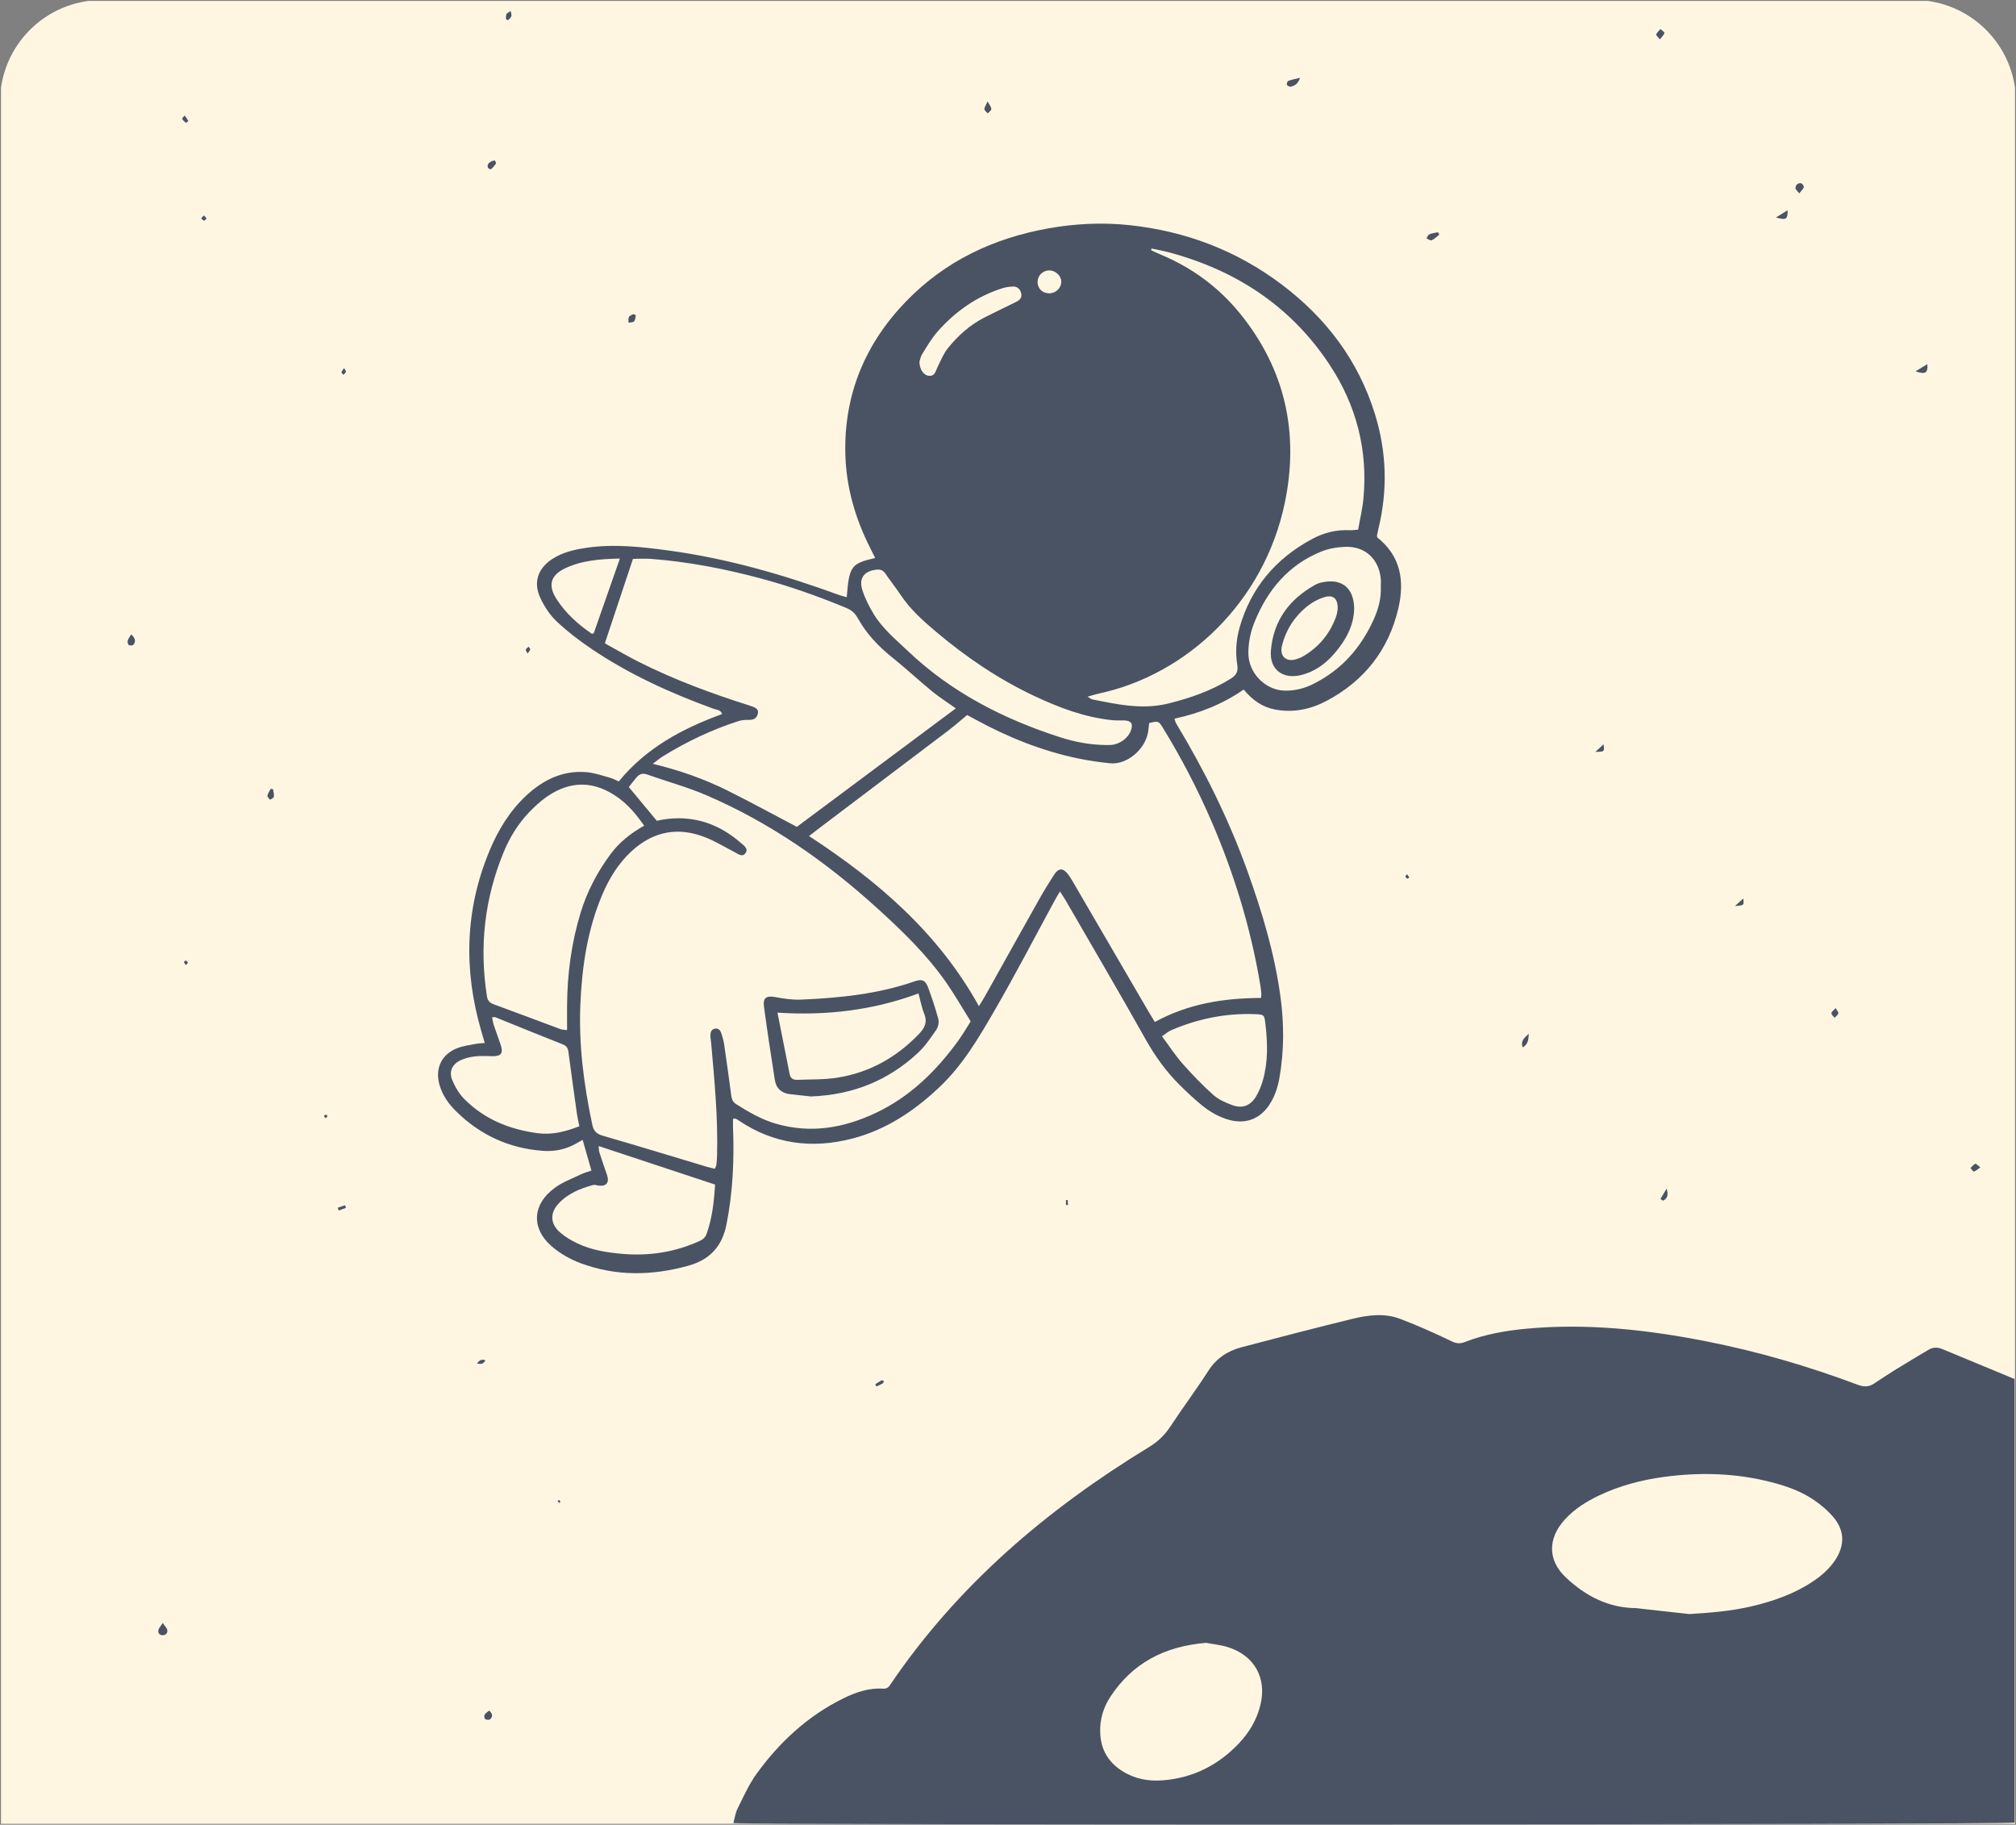 <svg width="316" height="286" viewBox="0 0 316 286" fill="none" xmlns="http://www.w3.org/2000/svg">
<rect x="0" y="0" width="316" height="286" fill="#808080" stroke="none"/>
<g clip-path="url(#clip0_2546_13702)">
<path d="M315.842 0.143H0.158V285.857H315.842V0.143Z" fill="#FFF6E2"/>
<path d="M315.781 216.145C315.781 239.445 315.781 262.565 315.781 285.67C314.67 285.99 116.743 286.071 114.953 285.736C115.166 284.972 115.264 284.167 115.606 283.481C116.534 281.622 117.384 279.686 118.593 278.015C122.189 273.049 126.608 268.953 132.161 266.211C134.134 265.235 136.193 264.526 138.444 264.672C138.971 264.705 139.253 264.484 139.528 264.077C150.102 248.45 164.118 236.553 180.092 226.814C181.503 225.955 182.559 224.943 183.448 223.587C185.382 220.644 187.505 217.821 189.403 214.857C190.669 212.882 192.432 211.735 194.6 211.163C200.387 209.637 206.176 208.134 211.99 206.709C214.457 206.104 217.019 205.784 219.462 206.712C222.19 207.745 224.863 208.942 227.491 210.205C228.246 210.568 228.8 210.654 229.557 210.361C232.676 209.149 235.933 208.565 239.256 208.256C248.782 207.37 258.174 208.409 267.505 210.244C275.597 211.837 283.485 214.151 291.203 217.046C292.122 217.39 292.912 217.408 293.726 216.869C294.882 216.106 296.035 215.339 297.214 214.612C298.899 213.573 300.603 212.567 302.3 211.549C302.995 211.133 303.728 211.145 304.447 211.445C308.201 212.989 311.949 214.552 315.781 216.145ZM264.798 252.982C268.098 252.775 271.358 252.524 274.561 251.767C277.962 250.964 281.228 249.827 284.159 247.875C285.533 246.959 286.763 245.887 287.679 244.492C289.155 242.238 289.158 239.959 287.452 237.882C286.583 236.828 285.494 235.909 284.362 235.128C282.344 233.733 280.036 232.93 277.671 232.317C272.118 230.877 266.487 230.724 260.832 231.484C257.332 231.954 253.925 232.844 250.713 234.364C248.678 235.325 246.789 236.499 245.262 238.184C242.585 241.142 242.567 244.579 245.489 247.294C248.525 250.117 252.072 252.015 256.38 252.048C256.677 252.051 256.97 252.114 257.266 252.147C259.778 252.428 262.287 252.704 264.798 252.982ZM189.041 257.493C182.541 258.038 177.494 260.652 174.018 265.989C172.947 267.636 172.399 269.441 172.45 271.474C172.518 274.213 173.713 276.219 175.979 277.632C177.901 278.829 180.051 279.219 182.266 279.042C186.969 278.674 190.93 276.683 194.172 273.276C195.806 271.558 196.992 269.567 197.561 267.244C198.596 263.017 196.633 259.466 192.468 258.167C191.298 257.802 190.049 257.685 189.041 257.493Z" fill="#4A5364"/>
<path d="M166.146 139.726C165.807 140.298 165.574 140.669 165.367 141.052C162.236 146.806 159.224 152.629 155.943 158.296C153.44 162.622 150.908 166.969 147.193 170.456C143.262 174.147 138.894 177.078 133.616 178.449C127.288 180.093 121.321 179.335 115.828 175.644C115.663 175.533 115.496 175.423 115.319 175.342C115.244 175.306 115.133 175.345 114.897 175.357C114.897 175.818 114.882 176.291 114.9 176.761C115.097 181.835 114.87 186.864 113.882 191.873C113.19 195.381 111.263 197.459 107.823 198.405C102.156 199.962 96.543 200.046 91.01 197.989C89.501 197.429 88.017 196.6 86.768 195.591C83.203 192.714 83.317 188.801 87.023 186.131C88.25 185.248 89.729 184.709 91.106 184.041C91.546 183.829 92.034 183.709 92.705 183.476C92.256 181.904 91.813 180.365 91.328 178.662C90.918 178.892 90.636 179.042 90.361 179.204C88.717 180.156 86.927 180.518 85.062 180.377C79.754 179.976 75.204 177.874 71.432 174.123C70.297 172.995 69.387 171.699 68.917 170.133C68.145 167.561 69.141 165.295 71.629 164.301C72.578 163.921 73.638 163.807 74.653 163.601C75.03 163.523 75.425 163.526 75.982 163.475C75.778 162.771 75.599 162.17 75.425 161.565C72.65 151.994 72.878 142.558 76.743 133.305C78.093 130.071 79.898 127.111 82.484 124.698C85.131 122.231 88.199 120.725 91.899 121.022C93.16 121.123 94.399 121.566 95.635 121.902C96.1 122.027 96.531 122.285 96.986 122.486C101.282 117.211 106.967 114.19 113.196 111.915C112.948 111.226 112.316 111.259 111.861 111.095C105.128 108.643 98.626 105.703 92.675 101.676C90.75 100.374 88.885 98.94 87.202 97.348C86.152 96.354 85.313 95.034 84.691 93.71C83.559 91.3 84.302 89.109 86.529 87.639C88.184 86.549 90.073 86.127 91.998 85.849C96.321 85.226 100.611 85.714 104.895 86.298C114.08 87.546 122.92 90.115 131.605 93.282C131.961 93.411 132.335 93.492 132.724 93.603C133.101 88.747 133.401 88.325 137.179 87.457C136.93 86.954 136.706 86.484 136.466 86.02C134.059 81.311 132.61 76.32 132.5 71.036C132.308 61.786 135.622 53.849 142.028 47.23C148.142 40.914 155.704 37.342 164.292 35.801C168.526 35.04 172.803 34.837 177.051 35.289C185.811 36.223 193.819 39.249 200.887 44.578C207.856 49.835 212.913 56.493 215.517 64.896C217.349 70.815 217.535 76.796 216.074 82.825C215.981 83.212 215.909 83.601 215.832 83.987C215.823 84.032 215.847 84.083 215.859 84.131C215.876 84.175 215.882 84.238 215.915 84.265C219.577 87.175 220.172 91.067 219.199 95.291C217.685 101.85 213.856 106.727 207.901 109.87C205.384 111.199 202.677 111.747 199.83 111.202C197.852 110.822 196.289 109.717 194.945 108.074C191.646 110.358 188.038 111.801 184.093 112.636C184.197 112.948 184.236 113.187 184.353 113.379C188.826 120.791 192.655 128.509 195.579 136.667C197.861 143.031 199.791 149.491 200.708 156.206C201.288 160.454 201.291 164.72 200.543 168.959C200.273 170.489 199.785 171.941 198.911 173.24C197.45 175.408 195.202 176.228 192.672 175.527C191.065 175.084 189.643 174.267 188.371 173.222C187.182 172.249 186.056 171.196 184.964 170.112C182.841 168.01 181.108 165.633 179.635 163.011C175.477 155.614 171.181 148.294 166.936 140.947C166.729 140.606 166.505 140.286 166.146 139.726ZM112.056 183.185C112.152 182.952 112.265 182.778 112.289 182.598C112.346 182.108 112.382 181.611 112.394 181.117C112.559 175.147 111.975 169.22 111.454 163.286C111.427 162.99 111.349 162.697 111.352 162.4C111.352 161.888 111.43 161.358 112.035 161.23C112.658 161.098 112.942 161.55 113.098 162.044C113.277 162.61 113.436 163.19 113.52 163.774C113.9 166.373 114.259 168.977 114.606 171.582C114.687 172.189 114.798 172.689 115.4 173.067C117.382 174.312 119.384 175.483 121.654 176.135C127.09 177.701 132.26 176.8 137.263 174.441C142.663 171.893 146.767 167.849 150.225 163.083C150.89 162.164 151.456 161.176 152.15 160.089C150.86 158.029 149.68 155.964 148.327 154.015C145.277 149.623 141.448 145.935 137.511 142.358C129.482 135.065 120.684 128.913 110.682 124.626C107.688 123.342 104.512 122.486 101.431 121.39C100.689 121.126 100.186 121.339 99.737 121.884C99.309 122.405 98.896 122.935 98.56 123.354C100.096 125.204 101.506 126.907 102.955 128.649C103.198 128.599 103.485 128.524 103.772 128.476C108.496 127.683 112.595 129.024 116.154 132.137C116.612 132.538 117.352 133.023 116.852 133.718C116.358 134.409 115.705 133.849 115.145 133.562C113.651 132.79 112.2 131.904 110.646 131.275C106.314 129.527 102.377 130.275 98.947 133.46C96.911 135.349 95.495 137.669 94.414 140.208C92.067 145.725 91.214 151.551 90.968 157.482C90.705 163.816 91.519 170.055 92.831 176.243C93.046 177.258 93.48 177.716 94.489 178.009C99.964 179.59 105.413 181.263 110.87 182.901C111.248 183.012 111.631 183.083 112.056 183.185ZM153.443 157.703C153.842 157.044 154.156 156.56 154.437 156.057C157.296 150.946 160.143 145.83 163.014 140.726C163.694 139.517 164.436 138.34 165.182 137.166C165.921 136.002 166.637 135.984 167.463 137.098C167.786 137.535 168.058 138.011 168.334 138.484C172.208 145.13 176.079 151.776 179.952 158.422C180.294 159.008 180.653 159.583 181.015 160.182C186.281 157.302 191.858 156.434 197.66 156.416C197.684 156.134 197.726 155.943 197.711 155.757C197.675 155.311 197.627 154.868 197.552 154.428C196.082 145.573 193.484 137.053 189.936 128.82C187.754 123.758 185.218 118.869 182.332 114.166C181.599 112.969 181.566 112.99 180.135 113.322C180.087 113.729 180.039 114.166 179.979 114.6C179.596 117.384 176.698 119.887 174.037 119.633C172.363 119.471 170.69 119.228 169.043 118.887C163.364 117.714 158.042 115.576 152.961 112.807C152.491 112.549 152.015 112.298 151.596 112.074C150.522 112.957 149.558 113.807 148.537 114.582C141.774 119.71 134.999 124.824 128.228 129.943C127.812 130.257 127.401 130.583 126.815 131.041C137.622 138.098 147.073 146.21 153.443 157.703ZM149.821 111.026C148.486 110.077 147.229 109.286 146.088 108.349C143.944 106.589 141.915 104.688 139.75 102.958C137.589 101.227 135.751 99.243 134.416 96.824C133.976 96.027 133.377 95.584 132.557 95.246C128.153 93.426 123.671 91.839 119.067 90.615C113.499 89.133 107.859 88.046 102.108 87.603C101.135 87.528 100.153 87.591 99.216 87.591C97.74 92.022 96.303 96.336 94.815 100.805C94.914 100.868 95.073 100.988 95.246 101.081C96.854 101.964 98.441 102.889 100.078 103.715C105.715 106.562 111.622 108.733 117.633 110.631C118.642 110.951 118.935 111.259 118.78 111.888C118.591 112.645 118.061 112.858 117.316 112.831C116.786 112.81 116.22 112.87 115.717 113.031C111.547 114.385 107.61 116.25 103.886 118.558C103.44 118.836 103.036 119.183 102.317 119.716C106.601 120.749 110.421 122.111 114.056 123.919C117.69 125.728 121.249 127.68 124.902 129.598C133.098 123.488 141.364 117.327 149.821 111.026ZM180.503 38.953C180.479 39.04 180.452 39.127 180.428 39.211C180.904 39.432 181.374 39.669 181.859 39.869C186.817 41.926 191.035 45.018 194.4 49.176C201.474 57.918 203.656 67.929 201.384 78.829C198.16 94.291 186.107 105.772 172.145 108.727C171.657 108.831 171.178 108.993 170.471 109.194C170.879 109.436 171.031 109.583 171.205 109.619C175.139 110.406 179.057 111.268 183.102 110.271C186.541 109.424 189.843 108.275 192.873 106.398C193.702 105.886 194.115 105.353 193.939 104.242C193.63 102.278 193.75 100.287 194.304 98.344C196.091 92.079 199.998 87.531 205.671 84.478C207.473 83.508 209.452 82.996 211.545 83.104C211.928 83.125 212.317 83.059 212.88 83.02C213.167 81.373 213.556 79.781 213.709 78.167C214.428 70.575 212.622 63.576 208.446 57.223C202.384 48.003 193.762 42.375 183.206 39.543C182.317 39.306 181.404 39.148 180.503 38.953ZM100.976 129.407C99.755 127.689 98.533 126.216 96.956 125.066C93.217 122.345 89.427 122.27 85.646 124.922C84.64 125.629 83.718 126.488 82.871 127.383C81.182 129.164 79.907 131.248 78.97 133.508C75.952 140.792 75.111 148.339 76.32 156.125C76.422 156.781 76.713 157.161 77.368 157.401C80.862 158.673 84.337 159.999 87.822 161.29C88.112 161.397 88.442 161.391 88.885 161.46C88.885 160.077 88.879 158.844 88.885 157.607C88.918 152.668 89.561 147.818 91.001 143.079C92.022 139.717 93.633 136.664 95.719 133.849C97.07 132.026 98.809 130.643 100.976 129.407ZM112.083 185.664C105.946 183.634 99.958 181.652 93.833 179.626C93.878 180.045 93.863 180.344 93.95 180.611C94.33 181.787 94.728 182.961 95.136 184.128C95.558 185.338 95.07 185.978 93.827 185.826C93.54 185.79 93.226 185.661 92.968 185.73C90.939 186.287 89.007 187.065 87.544 188.652C86.203 190.101 86.238 191.78 87.723 193.109C88.523 193.822 89.487 194.394 90.46 194.861C92.678 195.926 95.085 196.313 97.513 196.522C101.743 196.89 105.814 196.268 109.694 194.489C110.23 194.244 110.574 193.906 110.772 193.352C111.637 190.897 111.921 188.352 112.083 185.664ZM173.172 116.768C173.468 116.768 173.767 116.78 174.064 116.765C175.456 116.702 176.83 115.717 177.27 114.477C177.635 113.448 177.324 112.963 176.252 112.921C175.609 112.897 174.959 112.942 174.321 112.876C170.022 112.433 166.038 110.924 162.173 109.11C156.578 106.484 151.489 103.042 146.77 99.06C144.726 97.336 142.717 95.56 141.208 93.3C140.439 92.148 139.571 91.061 138.789 89.917C138.439 89.405 138.047 89.223 137.424 89.283C135.511 89.465 134.577 90.591 135.152 92.42C135.574 93.77 136.233 95.078 136.975 96.288C138.361 98.551 140.415 100.24 142.316 102.045C149.141 108.529 157.296 112.699 166.172 115.552C168.427 116.28 170.774 116.729 173.172 116.768ZM77.129 159.451C77.239 159.954 77.29 160.338 77.41 160.7C77.754 161.733 78.144 162.753 78.488 163.786C78.916 165.074 78.56 165.55 77.227 165.541C76.287 165.535 75.335 165.469 74.404 165.579C73.632 165.669 72.836 165.873 72.138 166.208C70.854 166.828 70.333 167.992 70.893 169.304C71.348 170.372 71.977 171.453 72.788 172.267C75.949 175.447 79.904 177.033 84.296 177.614C86.55 177.913 88.672 177.357 90.81 176.524C90.681 175.86 90.516 175.186 90.421 174.504C89.99 171.465 89.576 168.423 89.166 165.379C89.073 164.693 89.091 164.038 88.241 163.702C84.691 162.31 81.164 160.855 77.629 159.43C77.548 159.395 77.437 159.433 77.129 159.451ZM216.436 92.028C216.436 91.582 216.475 91.133 216.43 90.69C216.107 87.582 213.961 85.597 210.847 85.708C209.584 85.753 208.255 85.981 207.09 86.454C201.962 88.534 198.693 92.447 196.651 97.479C196.01 99.054 195.669 100.698 195.678 102.41C195.693 105.449 198.286 108.137 201.291 108.242C202.923 108.298 204.444 107.909 205.881 107.188C210.281 104.984 213.338 101.515 215.335 97.066C216.05 95.468 216.505 93.8 216.436 92.028ZM182.132 162.421C183.314 164.008 184.257 165.466 185.395 166.75C186.898 168.45 188.481 170.094 190.173 171.603C190.993 172.336 192.092 172.824 193.146 173.21C194.717 173.788 195.978 173.324 196.852 171.899C197.334 171.109 197.696 170.217 197.95 169.322C198.78 166.415 198.699 163.451 198.346 160.481C198.178 159.065 198.172 159.008 196.714 158.954C192.143 158.787 187.763 159.667 183.569 161.478C183.135 161.664 182.766 161.996 182.132 162.421ZM97.168 87.546C94.064 87.618 91.22 87.825 88.579 89.079C86.28 90.172 85.852 91.749 87.25 93.917C88.663 96.108 90.573 97.83 92.714 99.299C92.774 99.341 92.896 99.293 93.055 99.281C94.396 95.45 95.746 91.6 97.168 87.546ZM144.121 56.715C144.133 57.933 144.798 58.834 145.609 58.903C146.552 58.981 146.639 58.19 146.938 57.577C147.435 56.559 147.866 55.469 148.561 54.598C150.144 52.613 152.033 50.928 154.321 49.757C155.946 48.925 157.602 48.147 159.239 47.335C159.811 47.054 160.251 46.662 160.062 45.943C159.895 45.3 159.464 44.895 158.784 44.916C158.248 44.931 157.697 44.997 157.188 45.156C153.111 46.437 149.734 48.814 146.938 51.993C146.001 53.059 145.283 54.328 144.522 55.541C144.277 55.942 144.205 56.457 144.121 56.715ZM164.466 42.384C163.475 42.387 162.673 43.156 162.64 44.135C162.607 45.207 163.385 45.985 164.484 45.973C165.529 45.961 166.376 45.111 166.346 44.102C166.322 43.201 165.424 42.381 164.466 42.384Z" fill="#4A5364"/>
<path d="M203.776 12.196C203.461 13.16 202.92 13.465 202.279 13.591C202.105 13.624 201.773 13.435 201.713 13.277C201.653 13.115 201.797 12.729 201.941 12.675C202.465 12.477 203.027 12.381 203.776 12.196Z" fill="#4A5364"/>
<path d="M300.25 58.201C300.843 57.842 301.436 57.482 302.112 57.075C302.196 58.473 301.819 58.725 300.25 58.201Z" fill="#4A5364"/>
<path d="M25.514 254.38C25.865 254.913 26.164 255.177 26.218 255.485C26.305 255.994 25.954 256.317 25.451 256.299C25.002 256.281 24.73 255.931 24.823 255.503C24.889 255.189 25.167 254.922 25.514 254.38Z" fill="#4A5364"/>
<path d="M225.607 36.775C225.215 37.084 224.856 37.458 224.416 37.664C224.23 37.751 223.877 37.482 223.602 37.374C223.739 37.153 223.832 36.817 224.03 36.733C224.452 36.551 224.931 36.5 225.386 36.392C225.458 36.518 225.532 36.647 225.607 36.775Z" fill="#4A5364"/>
<path d="M278.377 34.087C278.955 33.727 279.53 33.371 280.206 32.952C280.224 34.374 279.985 34.542 278.377 34.087Z" fill="#4A5364"/>
<path d="M20.566 99.433C21.251 100.058 21.326 100.591 20.865 101.091C20.754 101.214 20.215 101.181 20.141 101.058C19.763 100.438 20.227 100.013 20.566 99.433Z" fill="#4A5364"/>
<path d="M310.406 182.97C309.972 183.272 309.714 183.544 309.409 183.616C309.28 183.649 309.05 183.266 308.864 183.071C309.113 182.838 309.331 182.548 309.625 182.401C309.726 182.353 310.008 182.67 310.406 182.97Z" fill="#4A5364"/>
<path d="M154.81 15.903C155.088 16.436 155.37 16.753 155.384 17.083C155.396 17.304 155.028 17.544 154.831 17.774C154.642 17.55 154.298 17.319 154.304 17.101C154.316 16.765 154.567 16.439 154.81 15.903Z" fill="#4A5364"/>
<path d="M260.183 6.169C259.881 5.786 259.549 5.508 259.596 5.4C259.737 5.083 260.031 4.834 260.264 4.556C260.486 4.762 260.917 5.014 260.884 5.166C260.818 5.481 260.504 5.744 260.183 6.169Z" fill="#4A5364"/>
<path d="M42.8 123.7C42.854 124.095 42.983 124.502 42.929 124.882C42.905 125.065 42.54 125.202 42.327 125.358C42.178 125.145 41.875 124.9 41.911 124.726C41.992 124.346 42.243 123.999 42.426 123.64C42.552 123.658 42.675 123.679 42.8 123.7Z" fill="#4A5364"/>
<path d="M76.679 268.118C77.263 268.621 77.284 269.1 76.76 269.51C76.616 269.62 76.077 269.528 76.008 269.387C75.679 268.71 76.23 268.465 76.679 268.118Z" fill="#4A5364"/>
<path d="M282.022 30.31C281.723 29.906 281.436 29.696 281.438 29.493C281.45 28.987 281.801 28.648 282.313 28.723C282.492 28.75 282.789 29.181 282.741 29.337C282.645 29.645 282.346 29.897 282.022 30.31Z" fill="#4A5364"/>
<path d="M99.664 49.407C99.586 49.733 99.601 50.14 99.404 50.356C99.233 50.544 98.826 50.517 98.523 50.586C98.532 50.281 98.455 49.931 98.58 49.685C98.691 49.47 99.035 49.374 99.275 49.224C99.404 49.287 99.535 49.347 99.664 49.407Z" fill="#4A5364"/>
<path d="M77.568 25.139C77.664 25.382 77.799 25.567 77.754 25.627C77.52 25.95 77.26 26.259 76.964 26.522C76.91 26.57 76.548 26.429 76.5 26.307C76.287 25.783 76.637 25.498 77.044 25.28C77.164 25.217 77.311 25.208 77.568 25.139Z" fill="#4A5364"/>
<path d="M239.626 162.026C239.594 163.026 239.483 163.675 238.686 164.175C238.3 163.146 238.908 162.717 239.626 162.026Z" fill="#4A5364"/>
<path d="M260.271 187.918C260.592 187.379 260.915 186.843 261.235 186.304C261.517 187.187 261.424 187.861 260.649 188.193C260.523 188.103 260.397 188.011 260.271 187.918Z" fill="#4A5364"/>
<path d="M287.738 158C287.954 158.416 288.211 158.685 288.154 158.85C288.064 159.11 287.765 159.299 287.556 159.52C287.379 159.284 287.059 159.038 287.068 158.811C287.077 158.577 287.418 158.362 287.738 158Z" fill="#4A5364"/>
<path d="M138.552 216.472C138.462 216.664 138.447 216.79 138.381 216.826C138.061 217.002 137.731 217.158 137.393 217.296C137.372 217.305 137.187 216.969 137.193 216.966C137.525 216.742 137.863 216.529 138.216 216.341C138.267 216.314 138.387 216.407 138.552 216.472Z" fill="#4A5364"/>
<path d="M80.043 1.729C80.105 2.109 80.225 2.357 80.156 2.537C80.069 2.77 79.851 2.968 79.653 3.142C79.611 3.177 79.315 3.049 79.312 2.986C79.297 2.722 79.291 2.429 79.396 2.202C79.477 2.028 79.737 1.941 80.043 1.729Z" fill="#4A5364"/>
<path d="M250.068 117.845C250.622 117.333 250.963 117.019 251.347 116.666C251.529 117.797 251.502 117.827 250.068 117.845Z" fill="#4A5364"/>
<path d="M271.944 142.007C272.522 141.489 272.854 141.186 273.25 140.83C273.384 141.902 273.384 141.902 271.944 142.007Z" fill="#4A5364"/>
<path d="M28.942 18.1C29.188 18.447 29.373 18.689 29.517 18.956C29.529 18.98 29.17 19.273 29.134 19.246C28.906 19.076 28.7 18.86 28.547 18.623C28.514 18.576 28.739 18.363 28.942 18.1Z" fill="#4A5364"/>
<path d="M52.941 189.295C53.322 189.164 53.705 189.035 54.085 188.903C54.133 189.038 54.181 189.173 54.229 189.31C53.846 189.451 53.465 189.592 53.082 189.733C53.037 189.589 52.989 189.442 52.941 189.295Z" fill="#4A5364"/>
<path d="M82.69 102.428C82.54 102.12 82.373 101.928 82.415 101.823C82.487 101.644 82.693 101.518 82.84 101.368C82.939 101.506 83.133 101.662 83.112 101.778C83.079 101.961 82.903 102.12 82.69 102.428Z" fill="#4A5364"/>
<path d="M31.538 34.234C31.712 34.031 31.826 33.899 31.939 33.767C32.083 33.914 32.283 34.042 32.343 34.219C32.37 34.3 32.14 34.551 31.996 34.581C31.888 34.605 31.736 34.393 31.538 34.234Z" fill="#4A5364"/>
<path d="M74.761 213.679C75.162 213.233 75.464 212.966 76.084 213.215C75.782 213.793 75.404 213.865 74.761 213.679Z" fill="#4A5364"/>
<path d="M53.936 57.685C54.092 57.987 54.26 58.164 54.224 58.272C54.164 58.451 53.972 58.586 53.837 58.739C53.727 58.607 53.517 58.463 53.532 58.35C53.556 58.167 53.73 58.002 53.936 57.685Z" fill="#4A5364"/>
<path d="M167.088 188.864C167.088 188.609 167.088 188.352 167.088 188.098C167.181 188.092 167.27 188.086 167.363 188.08C167.375 188.346 167.39 188.615 167.402 188.882C167.297 188.879 167.193 188.873 167.088 188.864Z" fill="#4A5364"/>
<path d="M220.536 137.005C220.7 137.236 220.802 137.383 220.907 137.526C220.802 137.592 220.677 137.73 220.602 137.706C220.476 137.664 220.341 137.538 220.296 137.416C220.269 137.344 220.41 137.209 220.536 137.005Z" fill="#4A5364"/>
<path d="M29.152 151.27C29.017 151.081 28.877 150.958 28.841 150.812C28.823 150.746 29.05 150.53 29.095 150.551C29.239 150.611 29.383 150.731 29.452 150.869C29.479 150.922 29.302 151.075 29.152 151.27Z" fill="#4A5364"/>
<path d="M51.358 174.89C51.247 175.046 51.172 175.151 51.097 175.259C50.998 175.181 50.831 175.112 50.816 175.022C50.801 174.923 50.903 174.744 50.995 174.705C51.067 174.672 51.205 174.807 51.358 174.89Z" fill="#4A5364"/>
<path d="M87.858 235.389C87.772 235.46 87.673 235.559 87.661 235.55C87.565 235.475 87.484 235.377 87.4 235.287C87.478 235.218 87.559 235.146 87.637 235.077C87.709 235.182 87.784 235.287 87.858 235.389Z" fill="#4A5364"/>
<path d="M127.112 171.855C126.22 171.759 125.041 171.637 123.858 171.502C122.508 171.349 121.661 170.604 121.451 169.266C120.855 165.449 120.266 161.629 119.751 157.8C119.556 156.354 120.149 156.016 121.595 156.291C122.897 156.54 124.25 156.731 125.567 156.674C131.618 156.417 137.623 155.809 143.398 153.8C144.52 153.411 145.053 153.633 145.481 154.785C146.083 156.408 146.637 158.057 147.08 159.728C147.212 160.228 147.065 160.955 146.769 161.389C145.901 162.65 145.026 163.955 143.919 164.991C139.288 169.311 133.77 171.604 127.112 171.855ZM121.867 158.719C122.535 162.081 123.158 165.23 123.78 168.379C123.912 169.041 124.367 169.272 124.972 169.248C127.043 169.161 129.142 169.239 131.178 168.921C136.234 168.134 140.497 165.76 144.044 162.06C144.949 161.117 145.401 160.216 144.868 158.896C144.455 157.875 144.26 156.767 143.973 155.707C136.767 158.375 129.507 159.207 121.867 158.719Z" fill="#4A5364"/>
<path d="M212.259 95.386C212.226 97.984 210.981 100.316 209.194 102.391C207.778 104.035 206.077 105.292 203.913 105.813C201.048 106.501 198.97 104.918 199.207 101.993C199.587 97.266 202.111 93.883 206.212 91.629C206.634 91.395 207.143 91.275 207.625 91.201C210.463 90.752 212.226 92.263 212.259 95.386ZM209.679 95.437C209.718 93.757 208.948 93.159 207.499 93.623C205.799 94.167 204.449 95.245 203.302 96.583C202.156 97.921 201.38 99.466 200.952 101.173C200.536 102.837 201.569 103.819 203.185 103.319C203.563 103.202 203.937 103.056 204.275 102.858C206.766 101.397 208.484 99.287 209.451 96.571C209.601 96.155 209.631 95.697 209.679 95.437Z" fill="#4A5364"/>
</g>
<defs>
<clipPath id="clip0_2546_13702">
<path d="M0 16C0 7.163 7.163 0 16 0H300C308.837 0 316 7.163 316 16V286H0V16Z" fill="white"/>
</clipPath>
</defs>
</svg>

